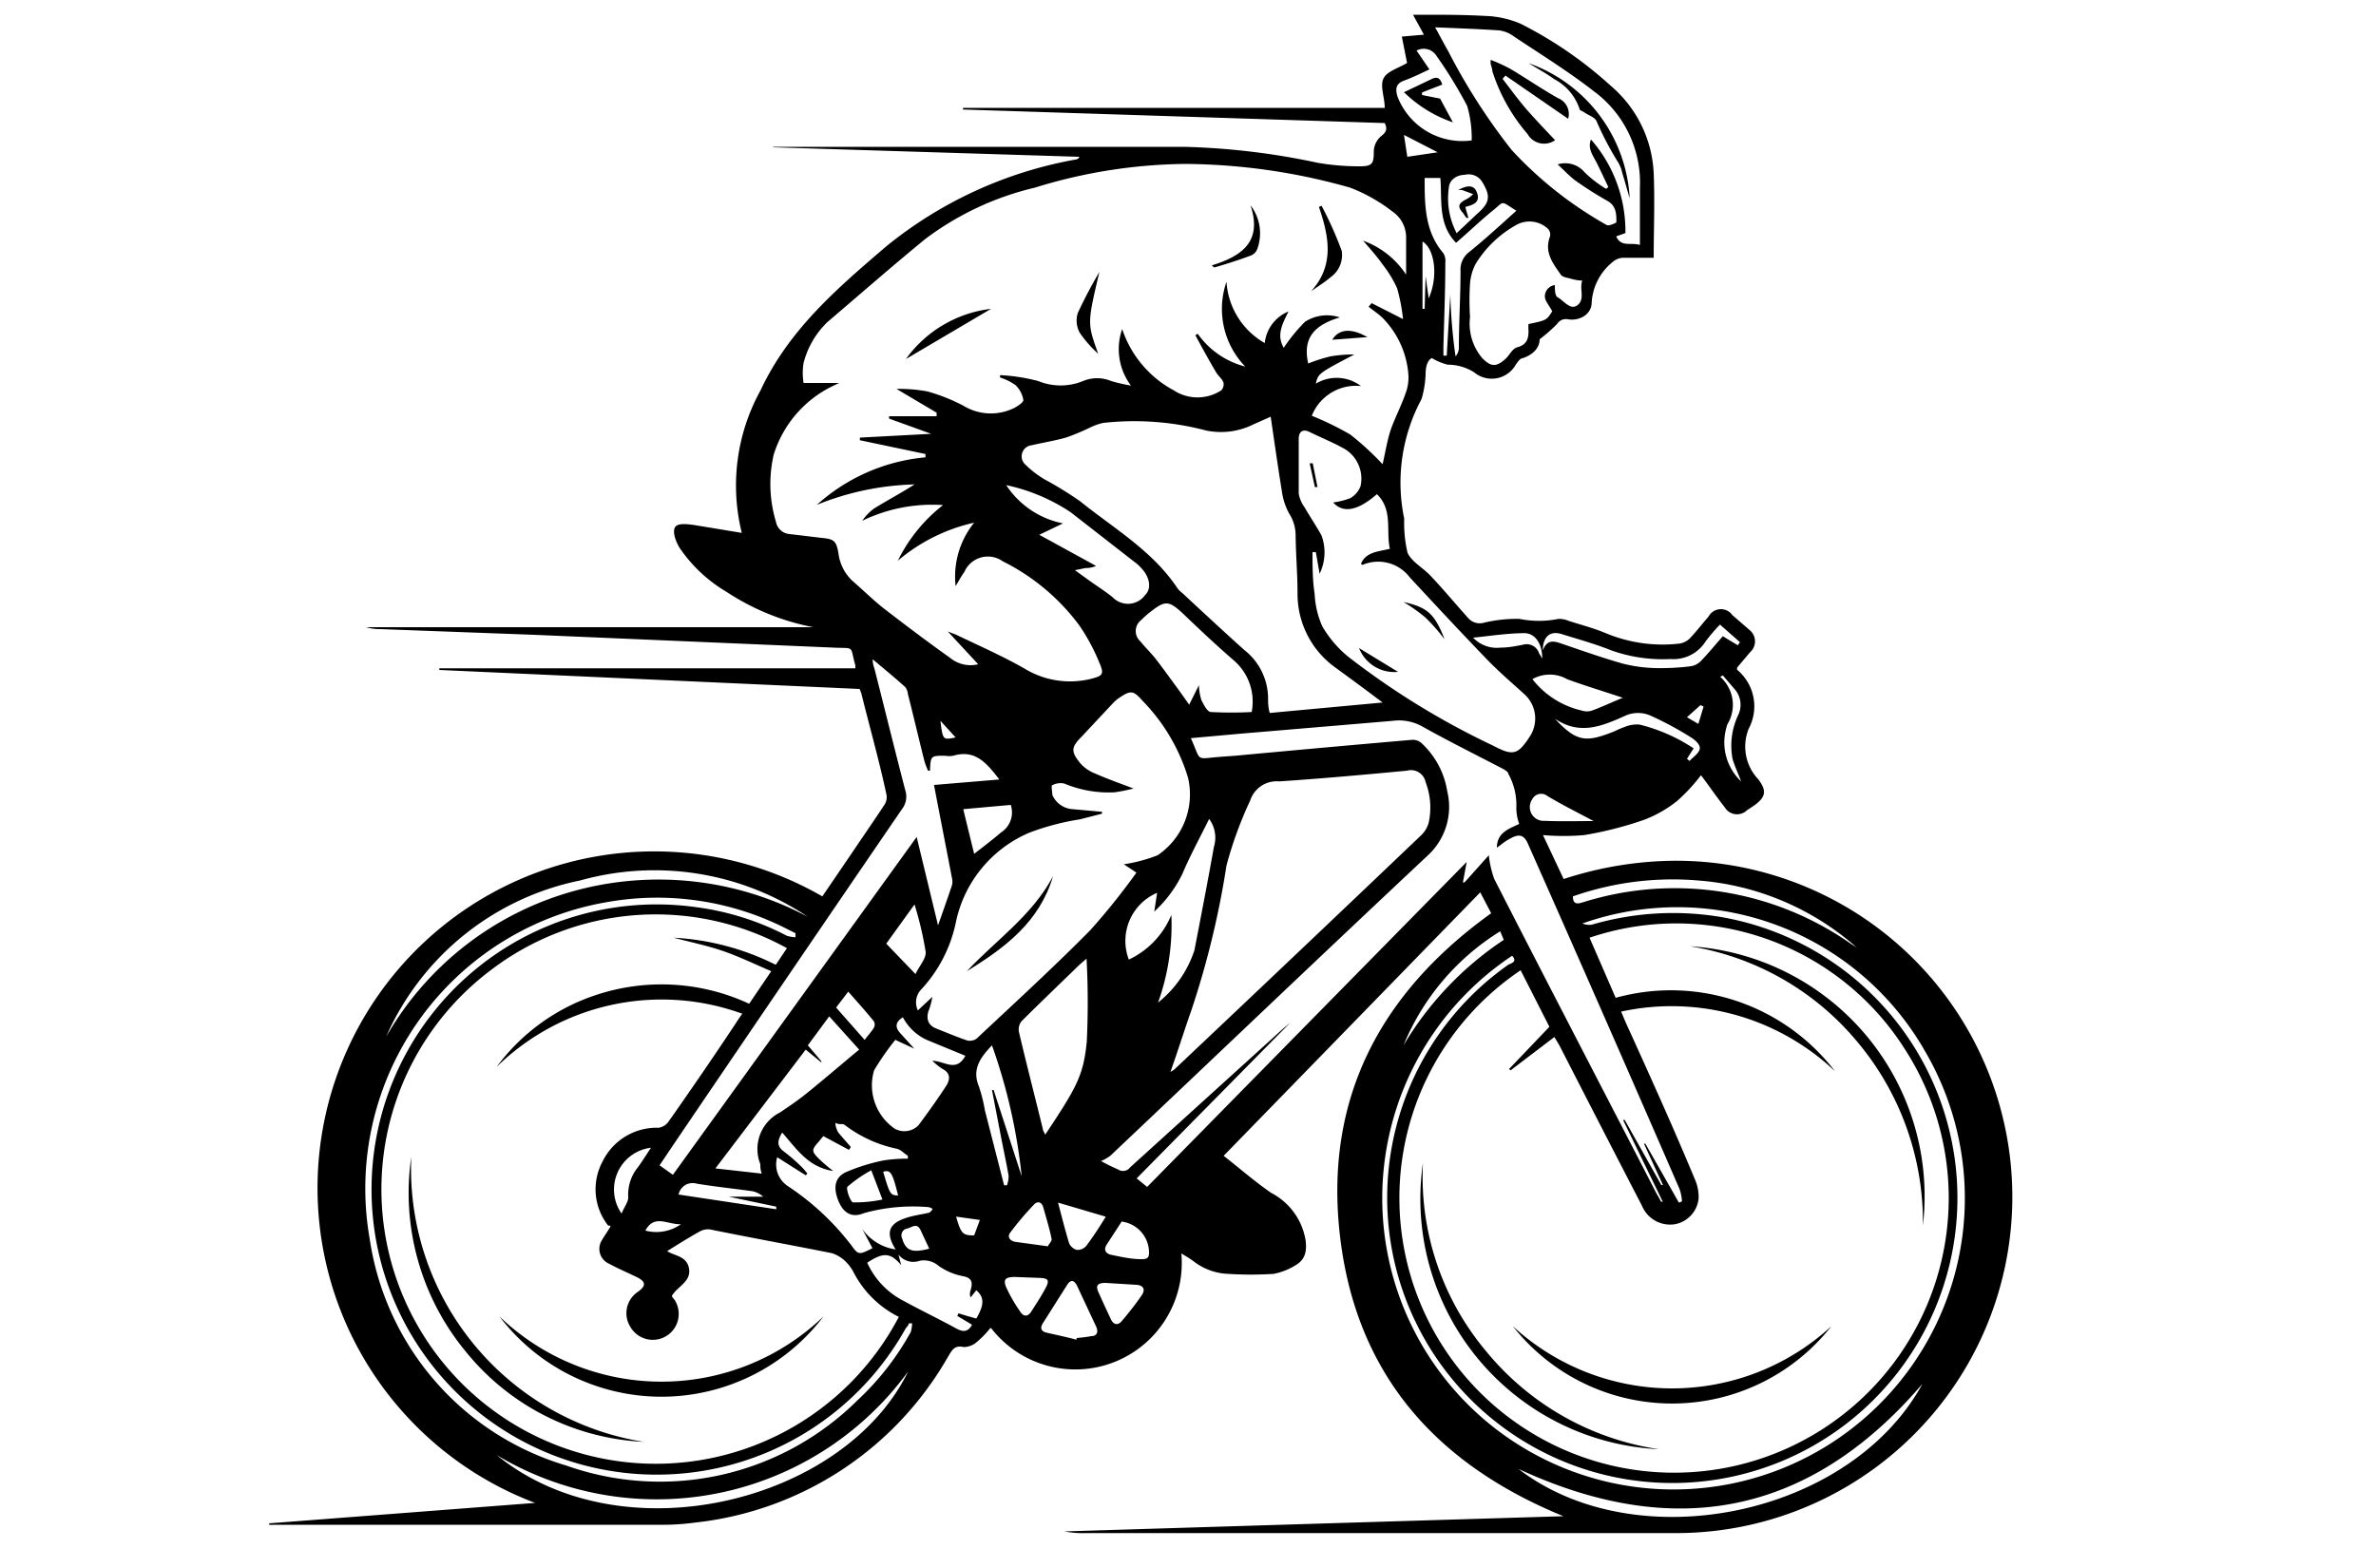 <svg id="Livello_1" data-name="Livello 1" xmlns="http://www.w3.org/2000/svg" viewBox="0 0 100 66"><title>iconTavola disegno 84</title><path d="M41.68,55.9a3.87,3.87,0,0,1-.56.58.85.85,0,0,1-.56.22c-.39-.09-.49.13-.65.39a14,14,0,0,1-10.67,7,10.13,10.13,0,0,1-1.46.09H11.33v-.06l11.19-.86A14.17,14.17,0,1,1,34.61,37.73l1.24-1.82c.45-.67.91-1.33,1.35-2a.59.59,0,0,0,.11-.46C37,32,36.6,30.6,36.25,29.18L36.18,29l-17.69-.8v-.07H36c0-.06,0-.09,0-.12-.24-.85,0-.71-.9-.75l-12.63-.54L16,26.48a2,2,0,0,1-.59-.08H34.23a10.1,10.1,0,0,1-3.64-1.48,6.18,6.18,0,0,1-2-1.88c-.14-.24-.29-.62-.19-.83s.53-.15.82-.11l2,.33a8.28,8.28,0,0,1,.79-6c1.19-2.55,3.22-4.29,5.29-6.06a17.48,17.48,0,0,1,8-3.66.18.18,0,0,0,.13-.11l-12.89-.4V6.18h17.3a30.37,30.37,0,0,1,5.61.67A10.07,10.07,0,0,0,57.23,7c.54,0,.59-.12.59-.65a.87.87,0,0,1,.31-.62c.2-.16.28-.28.15-.55L40.53,4.61V4.54H58.28c0-.43-.2-.9-.06-1.22s.62-.44,1-.67L59,1.54l.93-.08L59.47.62l.37,0c.88,0,1.77,0,2.65.05A4.08,4.08,0,0,1,64,1a16.94,16.94,0,0,1,3.78,2.6A5.13,5.13,0,0,1,69.6,7.29c.05,1.18,0,2.37,0,3.56-.51,0-.9,0-1.29,0a.7.7,0,0,0-.44.18,2.37,2.37,0,0,0-.88,1.7c0,.49-.49.79-1,.71a.43.43,0,0,0-.45.19,6.65,6.65,0,0,1-.74.65c0,.34-.25.64-.72.8-.11,0-.2.16-.28.26a1.16,1.16,0,0,1-1.76.33,2.08,2.08,0,0,0-1.11-.32,2.47,2.47,0,0,1-.67-.28c-.18.1-.26.35-.26.69a4.27,4.27,0,0,1-.14.93.85.85,0,0,1-.09.22,7.42,7.42,0,0,0-.67,4.92,5.55,5.55,0,0,0,.14,1.44c.19.4.68.64,1,1,.53.56,1,1.13,1.53,1.72a.65.65,0,0,0,.69.22,5.91,5.91,0,0,1,1.49-.16,4.12,4.12,0,0,0,1.64,0,1,1,0,0,1,.42.08c.53.17,1.07.31,1.57.52a6.21,6.21,0,0,0,3.1.44.79.79,0,0,0,.43-.21c.28-.29.53-.62.8-.93a.59.59,0,0,1,1-.06l.75.65a.61.61,0,0,1,0,.91l-.55.65s0,.08,0,.09a2,2,0,0,1,.49,2.48A2,2,0,0,0,74,32.8c.37.49.32.75-.18,1.11l-.3.2a.6.6,0,0,1-.93-.13c-.34-.43-.65-.89-1-1.35a7.43,7.43,0,0,1-1,1.08,5.07,5.07,0,0,1-1.43.81,15.28,15.28,0,0,1-2.48.63,10,10,0,0,1-1.74,0L65.81,37a15.42,15.42,0,0,1,4-.75,14.15,14.15,0,1,1,.57,28.28H45.71a4,4,0,0,1-.91-.07l10.43-.32,10.57-.32c-5.4-2.21-8.72-6-9.4-11.77s1.67-10.24,6.36-13.61l-.46-.88L51.5,48.65c.69.54,1.33,1.1,2,1.56a2.75,2.75,0,0,1,1.45,2c.05.42,0,.76-.35,1a2.73,2.73,0,0,1-1,.41,15.06,15.06,0,0,1-1.9,0,2.52,2.52,0,0,1-1.49-.55c-.15-.11-.31-.2-.49-.31a4.48,4.48,0,0,1-8,3.15Zm-3.92-3.3.17.65c-.46-.53-.75-.55-1.43-.1A3.34,3.34,0,0,0,38,54.74c.75.41,1.52.78,2.27,1.19.3.16.49.11.64-.17l-.62-.37.05-.11.36.11.39.11c.34-.58.34-.9,0-1.19l-.24.3a.41.41,0,0,1,0-.3c.1-.34.06-.53-.35-.6a2.6,2.6,0,0,1-1-.43.94.94,0,0,0-.8-.21.79.79,0,0,1-1-.47c-.44-.7-.31-1.1.45-1.34.3-.1.62-.14.93-.21.06,0,.11-.09.16-.13s-.12-.11-.17-.11a7.71,7.71,0,0,0-2.7.25c-.52.22-.88,0-1.09-.53s-.17-1,.39-1.22a7.86,7.86,0,0,1,1.54-.47,6.5,6.5,0,0,1,1-.07l0-.12c-.16-.1-.31-.27-.48-.3a5.41,5.41,0,0,1-2.18-1c-.09-.07-.23,0-.34-.07s0,.28.06.37.36.42.54.63l-.08.12-1.08-.58-.17.21c-.33.37-.34.42,0,.76a7.15,7.15,0,0,0,.59.5c-1.06-.16-1.55-.94-2.15-1.62-.19.32-.25.56.06.79a7.68,7.68,0,0,1,.69.59,2.59,2.59,0,0,1,.31.35l-.07.07-1.2-.76a1.09,1.09,0,0,0,.44,1.21,11,11,0,0,1,2.66,2.47c.32.44.33.44.91.15l-.43-.81A2.09,2.09,0,0,0,37.76,52.6Zm39.47-7.51a10,10,0,0,0-9-2.51l.18.43c1,2.2,2,4.41,2.92,6.62a1.86,1.86,0,0,1,.16.83,1.23,1.23,0,0,1-1,1.07,1.28,1.28,0,0,1-1.38-.77Q67.37,47.4,65.63,44l-.21-.35-1.84,1.4L63.51,45l1.7-1.78L64,40.84a11.56,11.56,0,1,0,16.24,3.43,11.39,11.39,0,0,0-13.34-4.8L68,42A8.7,8.7,0,0,1,77.23,45.09ZM33.12,39.91a11.44,11.44,0,0,0-12.47.93A11.55,11.55,0,1,0,37.83,55.43a4.28,4.28,0,0,1-1.89-1.85,1.83,1.83,0,0,0-.32-.45,1.49,1.49,0,0,0-.6-.38c-1.7-.34-3.41-.65-5.13-1a.71.71,0,0,0-.43.08c-.47.26-.93.55-1.38.83.27.2.83.19.92.74s-.48.74-.72,1.14c0,.07.1.14.14.22a1.09,1.09,0,0,1-1.89,1.09,1.08,1.08,0,0,1,.31-1.47c.37-.26.35-.44-.07-.64s-.77-.35-1.14-.55a.68.68,0,0,1-.29-1c.1-.17.21-.33.31-.49s0-.09-.06-.12a2.47,2.47,0,0,1-.23-2.69,2.53,2.53,0,0,1,2.35-1.42.62.62,0,0,0,.42-.25q1.41-2,2.8-4.09c.09-.14.18-.28.31-.46A9.92,9.92,0,0,0,20.9,44.91a8.51,8.51,0,0,1,4.1-3,8.75,8.75,0,0,1,6.53.34l.93-1.37c-.7-.3-1.34-.61-2-.84s-1.34-.37-2.11-.57a10.84,10.84,0,0,1,4.3,1.14ZM59.18,11.56c0-.52,0-1,0-1.54A1.32,1.32,0,0,0,58.6,8.9a7,7,0,0,0-1.77-1,25.92,25.92,0,0,0-6.94-1A22,22,0,0,0,43.55,7.9a12.35,12.35,0,0,0-4.62,2.17c-1.39,1.14-2.74,2.32-4.11,3.49a3.66,3.66,0,0,0-1,1.72,2.63,2.63,0,0,0,0,.84h1.5s0,0,0,0l-.21.1a4.78,4.78,0,0,0-2.55,2.93,5.51,5.51,0,0,0,.1,2.82.63.63,0,0,0,.58.51l1.34.16c.53.05.62.13.71.66a1.89,1.89,0,0,0,.61,1.17c.44.38.85.79,1.31,1.15.92.71,1.85,1.41,2.79,2.08a1.35,1.35,0,0,0,1.17.26l-1.28-1.38.36.14c1,.48,2,.92,2.9,1.44a3.67,3.67,0,0,0,2.78.41c.47-.12.55-.19.35-.65a8.36,8.36,0,0,0-.85-1.59,9,9,0,0,0-3.22-2.7,1.08,1.08,0,0,0-1.62.44c-.14.19-.24.39-.37.6A3.61,3.61,0,0,1,41,22a7.48,7.48,0,0,0-3.21,1.6,6.68,6.68,0,0,1,1.9-2.34,6.76,6.76,0,0,0-3.4.66,2,2,0,0,1,.52-.53c.57-.35,1.17-.67,1.68-1a11.68,11.68,0,0,0-4.11.86,7.88,7.88,0,0,1,4.57-2v-.14l-2.76-.58v-.11l3-.16-1.77-.64,0-.1h2l0-.15-1.69-1a6.42,6.42,0,0,1,1.32.11,7.7,7.7,0,0,1,1.5.6,2.22,2.22,0,0,0,2.12.1c.16-.08.41-.25.4-.34a1.11,1.11,0,0,0-.33-.63,2.32,2.32,0,0,0-.65-.32v-.1a7.73,7.73,0,0,1,1.61.25,2.49,2.49,0,0,0,1.88,0,1.53,1.53,0,0,1,1.19,0,7.34,7.34,0,0,0,.83.19,2.55,2.55,0,0,1-.37-2.38,4.56,4.56,0,0,0,2.17,2.58,1.83,1.83,0,0,0,2,0,.37.37,0,0,0,.09-.34c-.07-.16-.23-.28-.32-.44-.3-.51-.57-1-.86-1.54l.1-.06a3.52,3.52,0,0,0,2,1.38,3.49,3.49,0,0,1-.79-3.57,3.2,3.2,0,0,0,1.61,2.58,1.62,1.62,0,0,1,1-1.33c-.27.54-.51,1-.2,1.53a7,7,0,0,1,.9-1.1,1.71,1.71,0,0,1,1.46-.18c-1,.3-1.59.81-1.33,1.94A6.66,6.66,0,0,1,56,15a5.73,5.73,0,0,1,1-.08c-1.52.8-1.52.8-1.62,1.23a1.69,1.69,0,0,1,1.9.1,2,2,0,0,0-2.07,1.25,12.78,12.78,0,0,1,1.62.79,12.2,12.2,0,0,1,1.36,1.25c.11-.47.18-.93.32-1.38s.46-1.06.65-1.61a1.89,1.89,0,0,0,.11-.85,3.81,3.81,0,0,0-1.08-2.32c-.18-.17-.39-.31-.59-.47l.13-.15,1.32.67a7.69,7.69,0,0,0-.25-1.3,5,5,0,0,0-.61-1c-.23-.33-.51-.64-.82-1A3.65,3.65,0,0,1,59.18,11.56ZM62.66,36a4.34,4.34,0,0,0,.23,1c2.26,4.42,4.55,8.82,6.82,13.22.07.12.14.24.2.36l.07,0-1.67-3.44.07,0,1.54,2.74.07,0-.8-1.74.06,0,1.41,2.48.13-.05a1.85,1.85,0,0,0-.11-.54Q67.5,42.71,64.3,35.5c-.15-.34-.35-.41-.69-.23s-.39.26-.61.41c0-.66.56-.81.94-1a1.94,1.94,0,0,1-.12-.72,2.7,2.7,0,0,0-.34-1.39c0-.08-.13-.15-.21-.2-1.13-.59-2.28-1.16-3.39-1.78a2,2,0,0,0-1.25-.25l-6.51.55-2,.18c.45,1,.17.87,1.19.79l.68-.05c2.48-.23,5-.46,7.45-.67a.55.55,0,0,1,.41.16,3.5,3.5,0,0,1,1.06,2A2.78,2.78,0,0,1,60.1,36c-4.47,4.19-8.9,8.42-13.36,12.64a1.74,1.74,0,0,1-.4.23,7.33,7.33,0,0,0,.71.35.37.37,0,0,0,.51-.08L54,43.3l.31-.26,0,0-6.47,6.56.44.36L61.73,36.28l-.16.86.07,0Zm-4.47-6.43c-.7-.53-1.34-1-2-1.48A3.81,3.81,0,0,1,54.61,25c0-.82-.07-1.63-.08-2.45a1.71,1.71,0,0,0-.27-.93,2.7,2.7,0,0,1-.3-.88c-.17-1.05-.32-2.11-.48-3.2l-.72.32a3.07,3.07,0,0,1-2,.26,11.87,11.87,0,0,0-4.32-.32,2.4,2.4,0,0,0-.55.19,9.79,9.79,0,0,1-1,.42c-.48.14-1,.22-1.46.33a.47.47,0,0,0-.26.83,4.25,4.25,0,0,0,.78.6,15.25,15.25,0,0,1,1.51.93c1.43,1.15,3.06,2.09,4.11,3.68a1.21,1.21,0,0,0,.2.19c.86.8,1.72,1.6,2.6,2.39a2.6,2.6,0,0,1,1,2c0,.2,0,.41.07.65ZM46.38,34.17v.08l-.94.24a10.49,10.49,0,0,0-2.12.56,5.26,5.26,0,0,0-3.09,3.77,5.89,5.89,0,0,1-1.48,2.85.79.79,0,0,0-.12.86l.61-.57a3,3,0,0,1-.17.62c-.09.32,0,.58.33.71s.85.35,1.29.5a.49.49,0,0,0,.41-.07c1.61-1.51,3.24-3,4.79-4.57a28.54,28.54,0,0,0,1.94-2.42l-.53-.35A6.62,6.62,0,0,0,48.72,36,3.09,3.09,0,0,0,50,32.73a7.92,7.92,0,0,0-1.92-3.24c-.38-.43-.49-.45-1-.1a1.57,1.57,0,0,0-.24.21L45.53,31c-.45.45-.47.63-.06,1.13a1.59,1.59,0,0,0,.6.42c.5.22,1,.4,1.64.64a7.47,7.47,0,0,1-.8.16,4.85,4.85,0,0,1-2.12-.37.74.74,0,0,0-.5.07c-.06,0,0,.28,0,.41a1,1,0,0,0,.86.6Zm2.88,10.95.15-.09q5.21-4.92,10.4-9.87a1.17,1.17,0,0,0,.32-.53A3,3,0,0,0,60,32.92a.63.63,0,0,0-.79-.48c-1.79.17-3.58.33-5.37.45a1.17,1.17,0,0,0-1.22.8,16.34,16.34,0,0,0-1,2.74,37,37,0,0,1-1.49,6.13C49.84,43.38,49.58,44.22,49.26,45.12Zm9.24-22c-.18-.77.14-1.65-.55-2.32-.81.71-1.43.81-1.84.35a3.3,3.3,0,0,0,.72-.18,1,1,0,0,0,.43-.5,1.46,1.46,0,0,0-.66-1.57c-.48-.27-1-.48-1.49-.72-.29-.14-.44,0-.45.27,0,.78,0,1.56,0,2.33a1.4,1.4,0,0,0,.25.58c.23.4.49.78.71,1.18a2.07,2.07,0,0,1-.08,1.61l-.16-.91-.14,0c0,.59,0,1.18.09,1.76a3.82,3.82,0,0,0,.32,1.36,4.76,4.76,0,0,0,1.09,1.28,32.75,32.75,0,0,0,6.09,3.74c.87.46,1.06.4,1.6-.45a1.38,1.38,0,0,0-.24-1.68c-.57-.52-1.14-1-1.68-1.57-1.07-1.11-2.12-2.24-3.17-3.37a1.67,1.67,0,0,0-2-.53l-.06-.05C57.49,23.23,58,23.22,58.5,23.1ZM28.32,49.45,38.58,35.23l.9,3.72c.22-.63.41-1.16.59-1.7a.62.62,0,0,0,0-.27c-.25-1.31-.51-2.62-.76-3.94l2.75-.23c-.52-.67-1-1.28-1.94-1a1,1,0,0,1-.35,0c-.6,0-.6,0-.63.63l-.08,0a3.12,3.12,0,0,1-.15-.39c-.24-.95-.46-1.9-.7-2.84a.54.54,0,0,0-.11-.29c-.42-.38-.86-.74-1.37-1.17,0,.21.05.31.08.42.43,1.69.85,3.4,1.29,5.09a.86.86,0,0,1-.14.8q-4.85,7.09-9.67,14.2l-.53.79ZM60.4,1.15c.23.41.38.71.55,1a25.59,25.59,0,0,0,2.67,4.16,16.23,16.23,0,0,0,4,3.16c.08.06.41-.09.41-.12,0-.33,0-.68-.37-.89a15.07,15.07,0,0,1-1.37-.87c-.25-.19-.47-.43-.73-.67a1.06,1.06,0,0,1,1.13.33,4.89,4.89,0,0,0,.91.7l.09-.08c-.16-.33-.31-.66-.48-1s-.4-.61-.25-1a5.86,5.86,0,0,1,1.45,3.94l-.39.14c.22.47.6.24,1,.36,0-.87,0-1.64,0-2.42a4.78,4.78,0,0,0-1.94-4.05C66,3,64.85,2.29,63.71,1.53a1.3,1.3,0,0,0-.61-.25C62.23,1.22,61.37,1.19,60.4,1.15Zm3.24,39.08a12.26,12.26,0,1,0,17.37,4A12,12,0,0,0,66.6,38.87a.72.72,0,0,0,.4.05,12.2,12.2,0,0,1,5.44-.32,12,12,0,1,1-8.95,2C63.63,40.54,63.87,40.47,63.64,40.23Zm3-28.42c-.26,0-.42-.05-.57-.09s-.31-.06-.38-.16c-.33-.47-.7-.94-.46-1.59a.35.35,0,0,0-.07-.33,1.14,1.14,0,0,0-1.29-.2,4.68,4.68,0,0,0-1.76,1.66,2.15,2.15,0,0,0-.24.83,11.17,11.17,0,0,0,0,1.42,2.24,2.24,0,0,0,.52,1.73c.37.37.59.38,1,0,.15-.16.28-.41.46-.46.42-.11.49-.38.48-.73a1.64,1.64,0,0,1,0-.25c.76-.16.76-.16,1-.54-.14-.26-.31-.44-.31-.62a.48.48,0,0,1,.42-.48c0,.21,0,.46.13.52.26.15.54.57.84.31S66.47,12.19,66.59,11.81ZM33.48,39.45l0-.17-.42-.21a12,12,0,0,0-7.5-1.1,12.23,12.23,0,0,0-10,14.18,11.74,11.74,0,0,0,8.28,9.54A11.8,11.8,0,0,0,36.1,58.93a11.48,11.48,0,0,0,2.23-2.86,1.43,1.43,0,0,0,.06-.37l-.14,0c0,.08-.09.15-.14.23a12,12,0,0,1-22.42-4.74,12,12,0,0,1,13.65-13,11.44,11.44,0,0,1,3.78,1.2A1.43,1.43,0,0,0,33.48,39.45Zm12.25.9-.31.27c-.81.79-1.63,1.57-2.43,2.37a.56.56,0,0,0-.1.47c.32,1.36.67,2.71,1,4.06,0,.07.06.14.1.24,1.33-2,1.61-2.49,1.75-3.92A34.15,34.15,0,0,0,45.73,40.35Zm4.73-11.51a2.32,2.32,0,0,0,.1.62c.1.2.25.5.4.51a16.45,16.45,0,0,0,1.72,0,2.29,2.29,0,0,0-.76-2.18c-.74-.64-1.45-1.31-2.17-2-.55-.5-.71-.52-1.3-.06a3.7,3.7,0,0,0-.42.37A.58.58,0,0,0,48,27c.2.25.43.47.63.72.34.44.67.9,1,1.35l.42.59ZM48.7,37.58a2.2,2.2,0,0,0-1.19,2.81,3.58,3.58,0,0,0,1.79-1.88,9.7,9.7,0,0,1-.56,3.69A4.68,4.68,0,0,0,50.27,40c.28-1.45.56-2.89.82-4.35a1.33,1.33,0,0,0-.2-1.18c-.39.79-.8,1.54-1.13,2.32a5.31,5.31,0,0,1-1.18,1.58ZM38.48,44.14l0,0-.8-.37a11.25,11.25,0,0,0-.89,1.28,2.21,2.21,0,0,0,.87,2.46.83.83,0,0,0,1-.15c.4-.54.79-1.08,1.16-1.65.16-.25.21-.54-.16-.72a2.85,2.85,0,0,1-.42-.34c.5,0,1,.51,1.39-.21l-1.48-.61A2.15,2.15,0,0,1,38,42.82c-.34.21-.33.44-.09.69ZM32.06,49.4C32,49.23,32,49.11,32,49a1.72,1.72,0,0,1,.82-2.17c.39-.26.77-.52,1.13-.81.73-.59,1.45-1.21,2.21-1.84L34.9,42.78,34,44l.57.67,0,.05-.66-.54-3.8,5ZM45.24,24l.68.49c.31.22.63.42.92.66a.89.89,0,0,0,1.36-.11c.26-.25.21-.71-.14-1.1a1.86,1.86,0,0,0-.29-.27l-2.71-2.11a7.83,7.83,0,0,0-2.71-1.14,3.72,3.72,0,0,0,2.39,1.61l-1,.48,2.39,1.31a1,1,0,0,1-.44.09ZM34,38.59a11.61,11.61,0,0,0-9.58-1.53,11.4,11.4,0,0,0-8.17,6.58,13.14,13.14,0,0,1,7.85-6.12A13.38,13.38,0,0,1,34,38.59ZM63.82,8.87c-.69-.43-.48-.42-1,0s-1,.89-1.54,1.35c-.77-.8-.58-1.8-.66-2.73h-.66c0,1.13,0,2.25.79,3.17a.64.64,0,0,1,.08.4c0,1.18-.05,2.35-.08,3.52,0,.13,0,.26,0,.39h.14l.15-2.57a22.42,22.42,0,0,0,.22,2.6.55.55,0,0,0,.14-.36c0-1.08.07-2.16.07-3.24a.92.92,0,0,1,.35-.78C62.49,10.08,63.14,9.48,63.82,8.87ZM80.91,58.25l0,0c-4.79,5.59-10.51,6.59-17,3.58C68.87,65.65,77.86,63.83,80.91,58.25Zm-60,3c5.28,4.3,14.61,2,17.31-3.52a13.1,13.1,0,0,1-17.31,3.52ZM60.16,2.92c-.36.17-.7.34-1.06.47s-.38.36-.28.68a2.92,2.92,0,0,0,3.12,1.84,4.84,4.84,0,0,0-.19-1.45,18.53,18.53,0,0,0-1.3-2.12.63.63,0,0,0-.83-.21ZM43,49.51A23.68,23.68,0,0,0,41.75,44c-.47.49-.86,1-.55,1.73a6.52,6.52,0,0,1,.25,1l.81,3.16h.12a1.12,1.12,0,0,0,.07-.4c-.1-.58-.23-1.16-.34-1.74l-.36-1.87h.07Zm35.14-9.63a11.37,11.37,0,0,0-6.68-2.82,12.69,12.69,0,0,0-5.26.67c0,.38.23.31.45.24a12.9,12.9,0,0,1,11.24,1.75ZM64.93,27.38c.17-.44.42-.41.73-.31.88.3,1.75.61,2.63.86a6.19,6.19,0,0,0,1.35.19,10.34,10.34,0,0,0,1.47-.07.78.78,0,0,0,.46-.21c.33-.34.63-.71.94-1.06l.63.38.09-.13-.84-.74a7.69,7.69,0,0,0-.6.7,1.6,1.6,0,0,1-1.48.75,6.46,6.46,0,0,1-2.51-.37c-.67-.27-1.37-.46-2.07-.68C65.25,26.54,64.94,26.78,64.93,27.38Zm-19.62,29,0-.06a6.17,6.17,0,0,0,.62-.08c.24,0,.31-.18.2-.41l-.8-1.71c-.13-.26-.28-.27-.44,0l-1,1.58c-.12.19-.08.33.14.39C44.47,56.19,44.89,56.28,45.31,56.39Zm19.18-27.8a3.67,3.67,0,0,0,2.09,1.33.67.67,0,0,0,.42,0c.41-.15.81-.34,1.3-.54-.84-.28-1.6-.51-2.34-.78A1.48,1.48,0,0,0,64.49,28.59ZM71,31.94l.11.09c.15-.17.41-.33.43-.52s-.22-.38-.4-.49a13.88,13.88,0,0,0-1.7-.91,1.31,1.31,0,0,0-1,0c-1,.45-1.94.86-3,.14.93,1,1.32,1,2.49.54a4.73,4.73,0,0,1,.47-.2,1.32,1.32,0,0,1,.61-.09,7.24,7.24,0,0,1,2.27,1Zm-30,4c.41-.32.78-.6,1.13-.9a1,1,0,0,0,.41-1.16l-2,.18Zm-3.7,3.78L38.53,41c.16-.34.45-.65.43-.93a14.57,14.57,0,0,0-.47-2Zm24-29.9L62.17,9c.53-.46.58-.74.22-1.33a.67.67,0,0,0-.75-.31c-.32,0-.64.21-.66.53A3.14,3.14,0,0,0,61.29,9.78ZM46.53,54c-.33,0-.43.1-.3.39s.35.77.53,1.15c.11.23.29.25.44.08a13.16,13.16,0,0,0,.86-1.11c.15-.23.07-.41-.23-.43Zm0-2.79-2-.59c.14.53.29,1.13.47,1.72a.51.51,0,0,0,.32.27.48.48,0,0,0,.39-.16C46,52.07,46.27,51.65,46.53,51.23Zm-2.42,1.25c0-.07.17-.21.15-.31-.09-.45-.23-.89-.35-1.33-.07-.24-.25-.27-.39-.12a12.58,12.58,0,0,0-1,1.18c-.15.19,0,.35.2.39Zm3.11-1.06-.65,1c-.14.24,0,.38.21.42S47.56,53,48,53c.22,0,.37,0,.36-.29A1.32,1.32,0,0,0,47.22,51.42Zm-4.51,2.35c-.39,0-.51.1-.35.46a6.5,6.5,0,0,0,.58,1c.14.22.32.22.46,0s.42-.64.61-1,.06-.4-.23-.42ZM63.14,39.2A10.21,10.21,0,0,0,59.07,44a13.77,13.77,0,0,1,4.22-4.44ZM30.67,50.37v0h1.45a1,1,0,0,0-.45-.23c-.79-.11-1.57-.19-2.36-.32a.6.6,0,0,0-.75.46l4.11.62,0-.11Zm36.4-15.81c-.69-.37-1.34-.69-1.95-1.06a.42.42,0,0,0-.63.14.58.58,0,0,0,.52.91C65.68,34.58,66.35,34.56,67.07,34.56ZM26.16,51.08c.12-.29.3-.51.28-.71a1.81,1.81,0,0,1,.41-1.24c.19-.26.36-.54.55-.82A1.77,1.77,0,0,0,26.16,51.08Zm10.23-7.31c.14-.18.28-.34.39-.51a.29.29,0,0,0,0-.27c-.34-.42-.7-.82-1.08-1.25l-.51.67Zm.28,5.49a5.49,5.49,0,0,0-1,.69c-.08.09.13.65.23.66a5.53,5.53,0,0,0,1.24-.12ZM62,26.84a1.37,1.37,0,0,0,1.15.42c.32,0,.63-.06.94-.12a.55.55,0,0,1,.69.37s.07.1.13.21c0-.63-.3-1.08-.78-1.07C63.39,26.66,62.7,26.77,62,26.84Zm-2.13-16.7V13h.09L60,11.62h0l.13.94C60.57,11.56,60.35,10.38,59.82,10.14ZM72.51,28.43l-.11.06a1.57,1.57,0,0,1,.3,2,2.63,2.63,0,0,0-.08.3,2.25,2.25,0,0,0,.66,2.1c-.11-.3-.26-.61-.36-.94a3,3,0,0,1,.25-1.88A1,1,0,0,0,73,29ZM39.11,52.56l-.36-.77c-.15-.34-.37-.13-.56-.08a.29.29,0,0,0-.22.42C38.12,52.64,38.38,52.75,39.11,52.56ZM60.51,6.41l-1.42-.73.14.92ZM41,52l.24-.65-1-.14C40.45,51.94,40.52,52,41,52Zm-13.83-.2a1.8,1.8,0,0,0,1.49-.27C28.08,51.55,27.55,51.09,27.16,51.8ZM37.8,50.32c-.25-1-.32-1.08-.63-1C37.45,50.27,37.47,50.31,37.8,50.32ZM71,30.19l.48.28.22-.73-.13-.06Zm-31.42.15c.1.81.1.81.64.7Z"/><path d="M63.67,55.82a9.89,9.89,0,0,0,13.41,0A8.53,8.53,0,0,1,63.67,55.82Z"/><path d="M69.82,61a10.55,10.55,0,0,1-9.93-12.06,11.41,11.41,0,0,0,2.66,7.94A11.59,11.59,0,0,0,69.82,61Z"/><path d="M71.13,39.83a10.54,10.54,0,0,1,9.8,11.75,11.79,11.79,0,0,0-2.72-7.68A11.55,11.55,0,0,0,71.13,39.83Z"/><path d="M34.66,55.41a8.57,8.57,0,0,1-13.64,0,9.84,9.84,0,0,0,13.64,0Z"/><path d="M17.31,48.69a11.64,11.64,0,0,0,9.78,12,10.26,10.26,0,0,1-7.52-3.84A10.48,10.48,0,0,1,17.31,48.69Z"/><path d="M55.18,12.26c1-1.1.75-2.32.33-3.55l.11-.05a15.32,15.32,0,0,1,.85,1.9A1.14,1.14,0,0,1,56,11.67C55.74,11.89,55.45,12.07,55.18,12.26Z"/><path d="M46.27,11.45c-.51,2.16-.51,2.16-.05,3.44a5,5,0,0,1-.78-.89,1.07,1.07,0,0,1-.08-.82A19,19,0,0,1,46.27,11.45Z"/><path d="M38.13,15.11A5.15,5.15,0,0,1,41.71,13Z"/><path d="M51,11.17c1.27-.39,2.14-1,1.63-2.53a1.93,1.93,0,0,1,.29,1.83.48.48,0,0,1-.26.28c-.51.19-1,.35-1.56.51Z"/><path d="M57.55,14.19l-1.48.11C56.35,13.85,56.85,13.79,57.55,14.19Z"/><path d="M44.32,36.88c-.57,1.92-2,3-3.63,4C41.92,39.57,43.45,38.53,44.32,36.88Z"/><path d="M57.2,27.28l1.64,1A1.59,1.59,0,0,1,57.2,27.28Z"/><path d="M59.07,25.34c1,.22,1.31.49,1.73,1.57A8.28,8.28,0,0,0,60,26,6.74,6.74,0,0,0,59.07,25.34Z"/><path d="M55.34,20.5l-.22-1,.13,0,.2,1Z"/><path d="M63.24,3.32c.35.45.68.91,1.05,1.33s.77.84,1.16,1.25a.8.8,0,0,1-1.16-.26A7.58,7.58,0,0,1,62.81,3c0-.11-.05-.21-.07-.31a.92.92,0,0,1,0-.17,7.12,7.12,0,0,1,.83.38c.67.4,1.31.84,2,1.23A.72.72,0,0,1,66,5L63.36,3.18Z"/><path d="M64.34,2.66a6.4,6.4,0,0,1,4.25,5.69c-.12-.41-.21-.74-.31-1.06a1.45,1.45,0,0,0-.21-.51,12.93,12.93,0,0,1-.88-1.69c-.08-.16-.32-.23-.48-.34s-.21-.09-.23-.16a2.19,2.19,0,0,0-1.07-1.26C65.07,3.08,64.69,2.88,64.34,2.66Z"/><path d="M59.09,3.88l1.16-.55c.23-.12.37-.05.45.23l-.85.33V4l.76.15.54,1A5.45,5.45,0,0,1,59.09,3.88Z"/><path d="M61.37,8c.42-.23.67-.2.78.08.19.46-.18.55-.48.63l.13.46-.08,0c-.06-.07-.1-.15-.16-.22-.22-.25-.18-.38.11-.54A1.1,1.1,0,0,0,62,8.17L61.54,8A.87.87,0,0,0,61.37,8Z"/></svg>